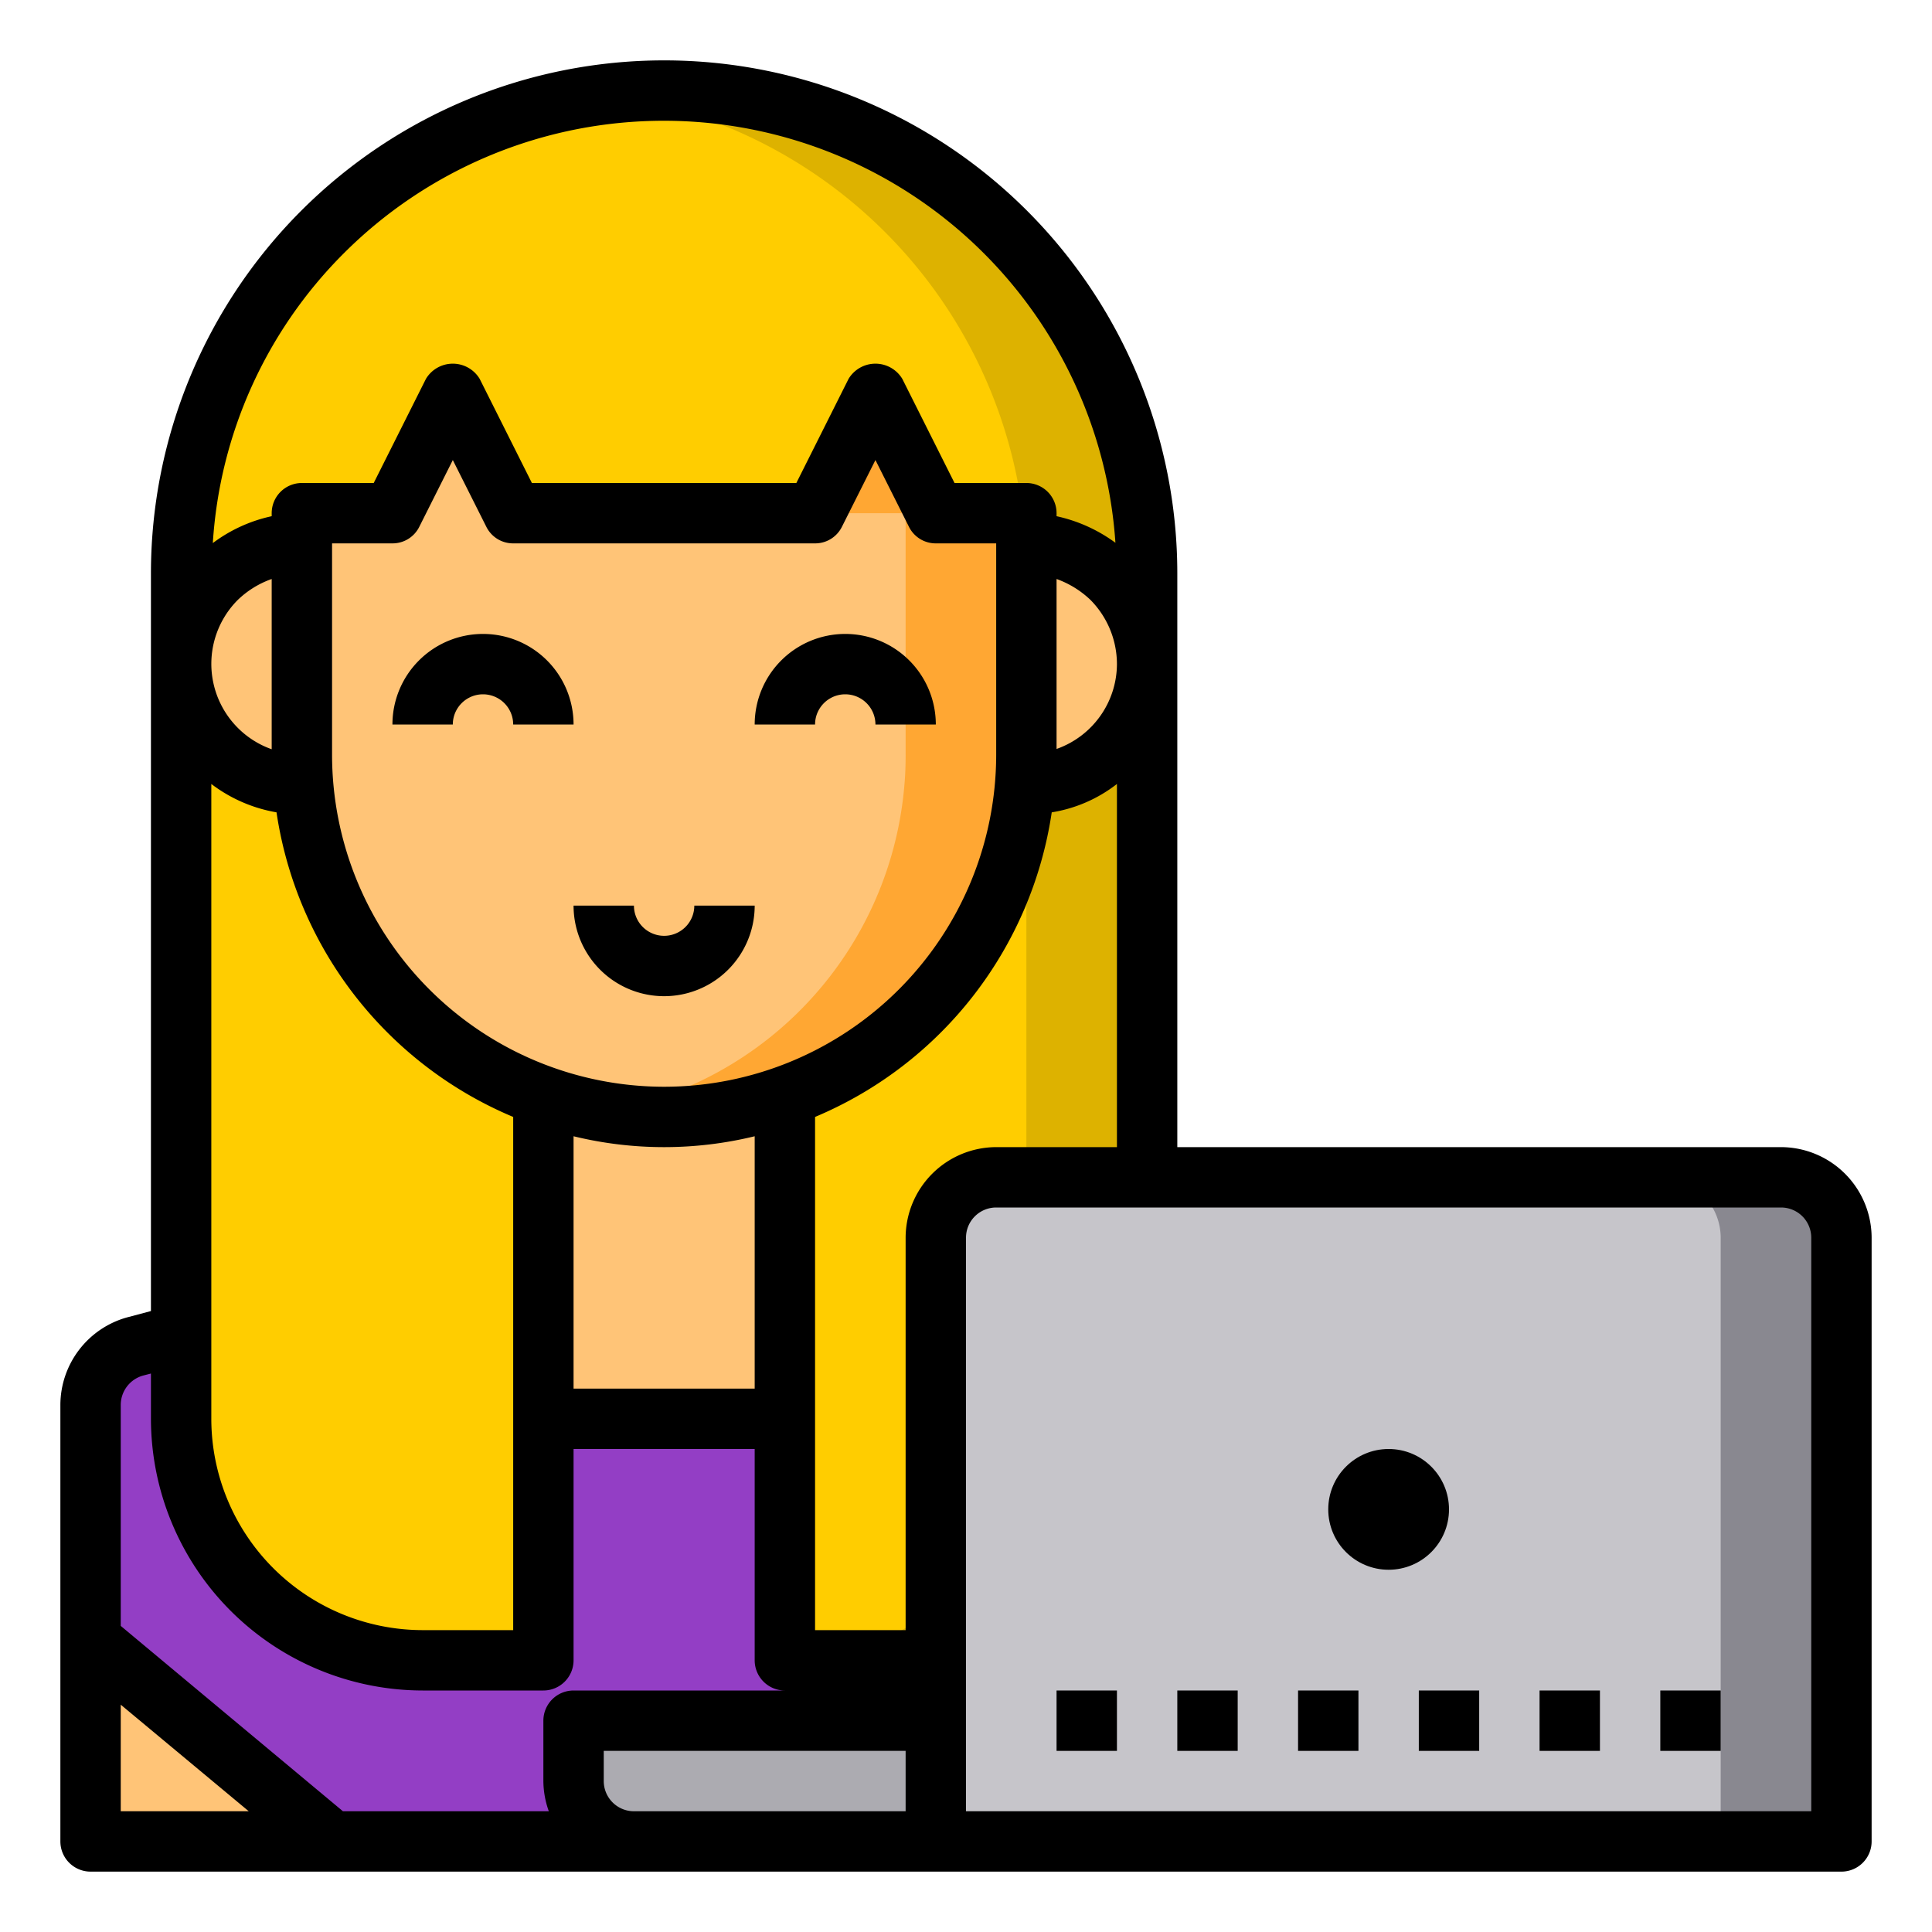 <svg height="512" viewBox="0 0 64 64" width="512" xmlns="http://www.w3.org/2000/svg"><g id="user-woman-girl-working-laptop"><path d="m26 36.31v4.69l13.52 3.6a2.013 2.013 0 0 1 1.48 1.94v14.46h-38v-14.46a2.013 2.013 0 0 1 1.48-1.94l13.52-3.6v-4.69" fill="#ffc477"/><path d="m41 46.54v7.79l-8 6.67h-22l-8-6.67v-7.79a2.013 2.013 0 0 1 1.48-1.94l1.52-.4v2.8a8 8 0 0 0 8 8h4v-8h8v8h4a8 8 0 0 0 8-8v-2.8l1.52.4a2.013 2.013 0 0 1 1.48 1.94z" fill="#933ec5"/><path d="m38 19v3a3.995 3.995 0 0 0 -4-4v-1h-3l-2-4-2 4h-10l-2-4-2 4h-3v1a3.995 3.995 0 0 0 -4 4v-3a16 16 0 0 1 32 0z" fill="#ffcd00"/><path d="m36.83 19.17a4 4 0 0 1 -2.83 6.83h-.04c.03-.33.04-.66.04-1v-7a4.025 4.025 0 0 1 2.83 1.17z" fill="#ffc477"/><path d="m34 18v7c0 .34-.01.67-.04 1a11.976 11.976 0 0 1 -7.96 10.31 11.939 11.939 0 0 1 -8 0 11.976 11.976 0 0 1 -7.96-10.31c-.03-.33-.04-.66-.04-1v-8h3l2-4 2 4h10l2-4 2 4h3z" fill="#ffc477"/><path d="m38 19v3a3.995 3.995 0 0 0 -4-4v-1h-.12a16 16 0 0 0 -13.86-13.87 14.421 14.421 0 0 1 1.98-.13 16 16 0 0 1 16 16z" fill="#ddb200"/><path d="m34 17v8c0 .34-.01.67-.04 1a11.976 11.976 0 0 1 -7.96 10.31 11.8 11.8 0 0 1 -4 .69 12 12 0 0 1 -2-.17 11.082 11.082 0 0 0 2-.52 11.976 11.976 0 0 0 7.96-10.31c.03-.33.04-.66.04-1v-8h-3l2-4 2 4z" fill="#ffa733"/><path d="m31 57v4h-10a2.006 2.006 0 0 1 -2-2v-2z" fill="#acabb1"/><path d="m18 36.31v18.69h-4a8 8 0 0 1 -8-8v-25a4 4 0 0 0 4 4h.04a11.976 11.976 0 0 0 7.96 10.31z" fill="#ffcd00"/><path d="m26 36.31v18.69h4a8 8 0 0 0 8-8v-25a4 4 0 0 1 -4 4h-.04a11.976 11.976 0 0 1 -7.96 10.31z" fill="#ffcd00"/><path d="m38 22v25a8 8 0 0 1 -8 8h-4a8 8 0 0 0 8-8v-21a4 4 0 0 0 4-4z" fill="#ddb200"/><path d="m10.04 26h-.04a4 4 0 1 1 0-8v7c0 .34.01.67.04 1z" fill="#ffc477"/><path d="m61 41v20h-30v-20a2.006 2.006 0 0 1 2-2h26a2.006 2.006 0 0 1 2 2z" fill="#c6c5ca"/><path d="m61 41v20h-4v-20a2.006 2.006 0 0 0 -2-2h4a2.006 2.006 0 0 1 2 2z" fill="#898890"/><path d="m16 21a3 3 0 0 0 -3 3h2a1 1 0 0 1 2 0h2a3 3 0 0 0 -3-3z"/><path d="m28 21a3 3 0 0 0 -3 3h2a1 1 0 0 1 2 0h2a3 3 0 0 0 -3-3z"/><path d="m22 31a1 1 0 0 1 -1-1h-2a3 3 0 0 0 6 0h-2a1 1 0 0 1 -1 1z"/><path d="m59 38h-20v-19a17 17 0 1 0 -34 0v24.43l-.79.21a3.018 3.018 0 0 0 -2.21 2.9v14.46a1 1 0 0 0 1 1h58a1 1 0 0 0 1-1v-20a3.009 3.009 0 0 0 -3-3zm-47.61-29.61a14.994 14.994 0 0 1 25.56 9.59 5.134 5.134 0 0 0 -1.95-.88v-.1a1 1 0 0 0 -1-1h-2.38l-1.73-3.45a1.039 1.039 0 0 0 -1.78 0l-1.73 3.45h-8.76l-1.73-3.45a1.039 1.039 0 0 0 -1.78 0l-1.73 3.45h-2.38a1 1 0 0 0 -1 1v.1a5.006 5.006 0 0 0 -1.95.89 14.879 14.879 0 0 1 4.34-9.6zm25.61 13.61a2.994 2.994 0 0 1 -2 2.81v-5.63a3.179 3.179 0 0 1 1.12.69 3.03 3.03 0 0 1 .88 2.13zm-15 14a11.007 11.007 0 0 1 -11-11v-7h2a.988.988 0 0 0 .89-.55l1.11-2.21 1.11 2.21a.988.988 0 0 0 .89.55h10a.988.988 0 0 0 .89-.55l1.11-2.21 1.11 2.21a.988.988 0 0 0 .89.55h2v7a11.007 11.007 0 0 1 -11 11zm3 1.64v8.36h-6v-8.36a12.68 12.68 0 0 0 6 0zm-17.13-17.76a3.1 3.1 0 0 1 1.13-.7v5.64a3 3 0 0 1 -1.13-4.94zm-.87 6.09a4.958 4.958 0 0 0 2.16.94 13.017 13.017 0 0 0 7.84 10.09v17h-3a7.008 7.008 0 0 1 -7-7zm-3 34.03v-3.53l4.24 3.53zm14-3v2a3 3 0 0 0 .18 1h-6.82l-7.36-6.14v-7.32a1.011 1.011 0 0 1 .73-.97l.27-.07v1.5a9.014 9.014 0 0 0 9 9h4a1 1 0 0 0 1-1v-7h6v7a1 1 0 0 0 1 1h-7a1 1 0 0 0 -1 1zm12 3h-9a1 1 0 0 1 -1-1v-1h10zm0-19v13h-3v-17a13.017 13.017 0 0 0 7.84-10.09 4.736 4.736 0 0 0 2.16-.94v12.03h-4a3.009 3.009 0 0 0 -3 3zm30 19h-28v-19a1 1 0 0 1 1-1h26a1 1 0 0 1 1 1z"/><circle cx="46" cy="50" r="2"/><path d="m35 56h2v2h-2z"/><path d="m39 56h2v2h-2z"/><path d="m43 56h2v2h-2z"/><path d="m47 56h2v2h-2z"/><path d="m51 56h2v2h-2z"/><path d="m55 56h2v2h-2z"/></g></svg>